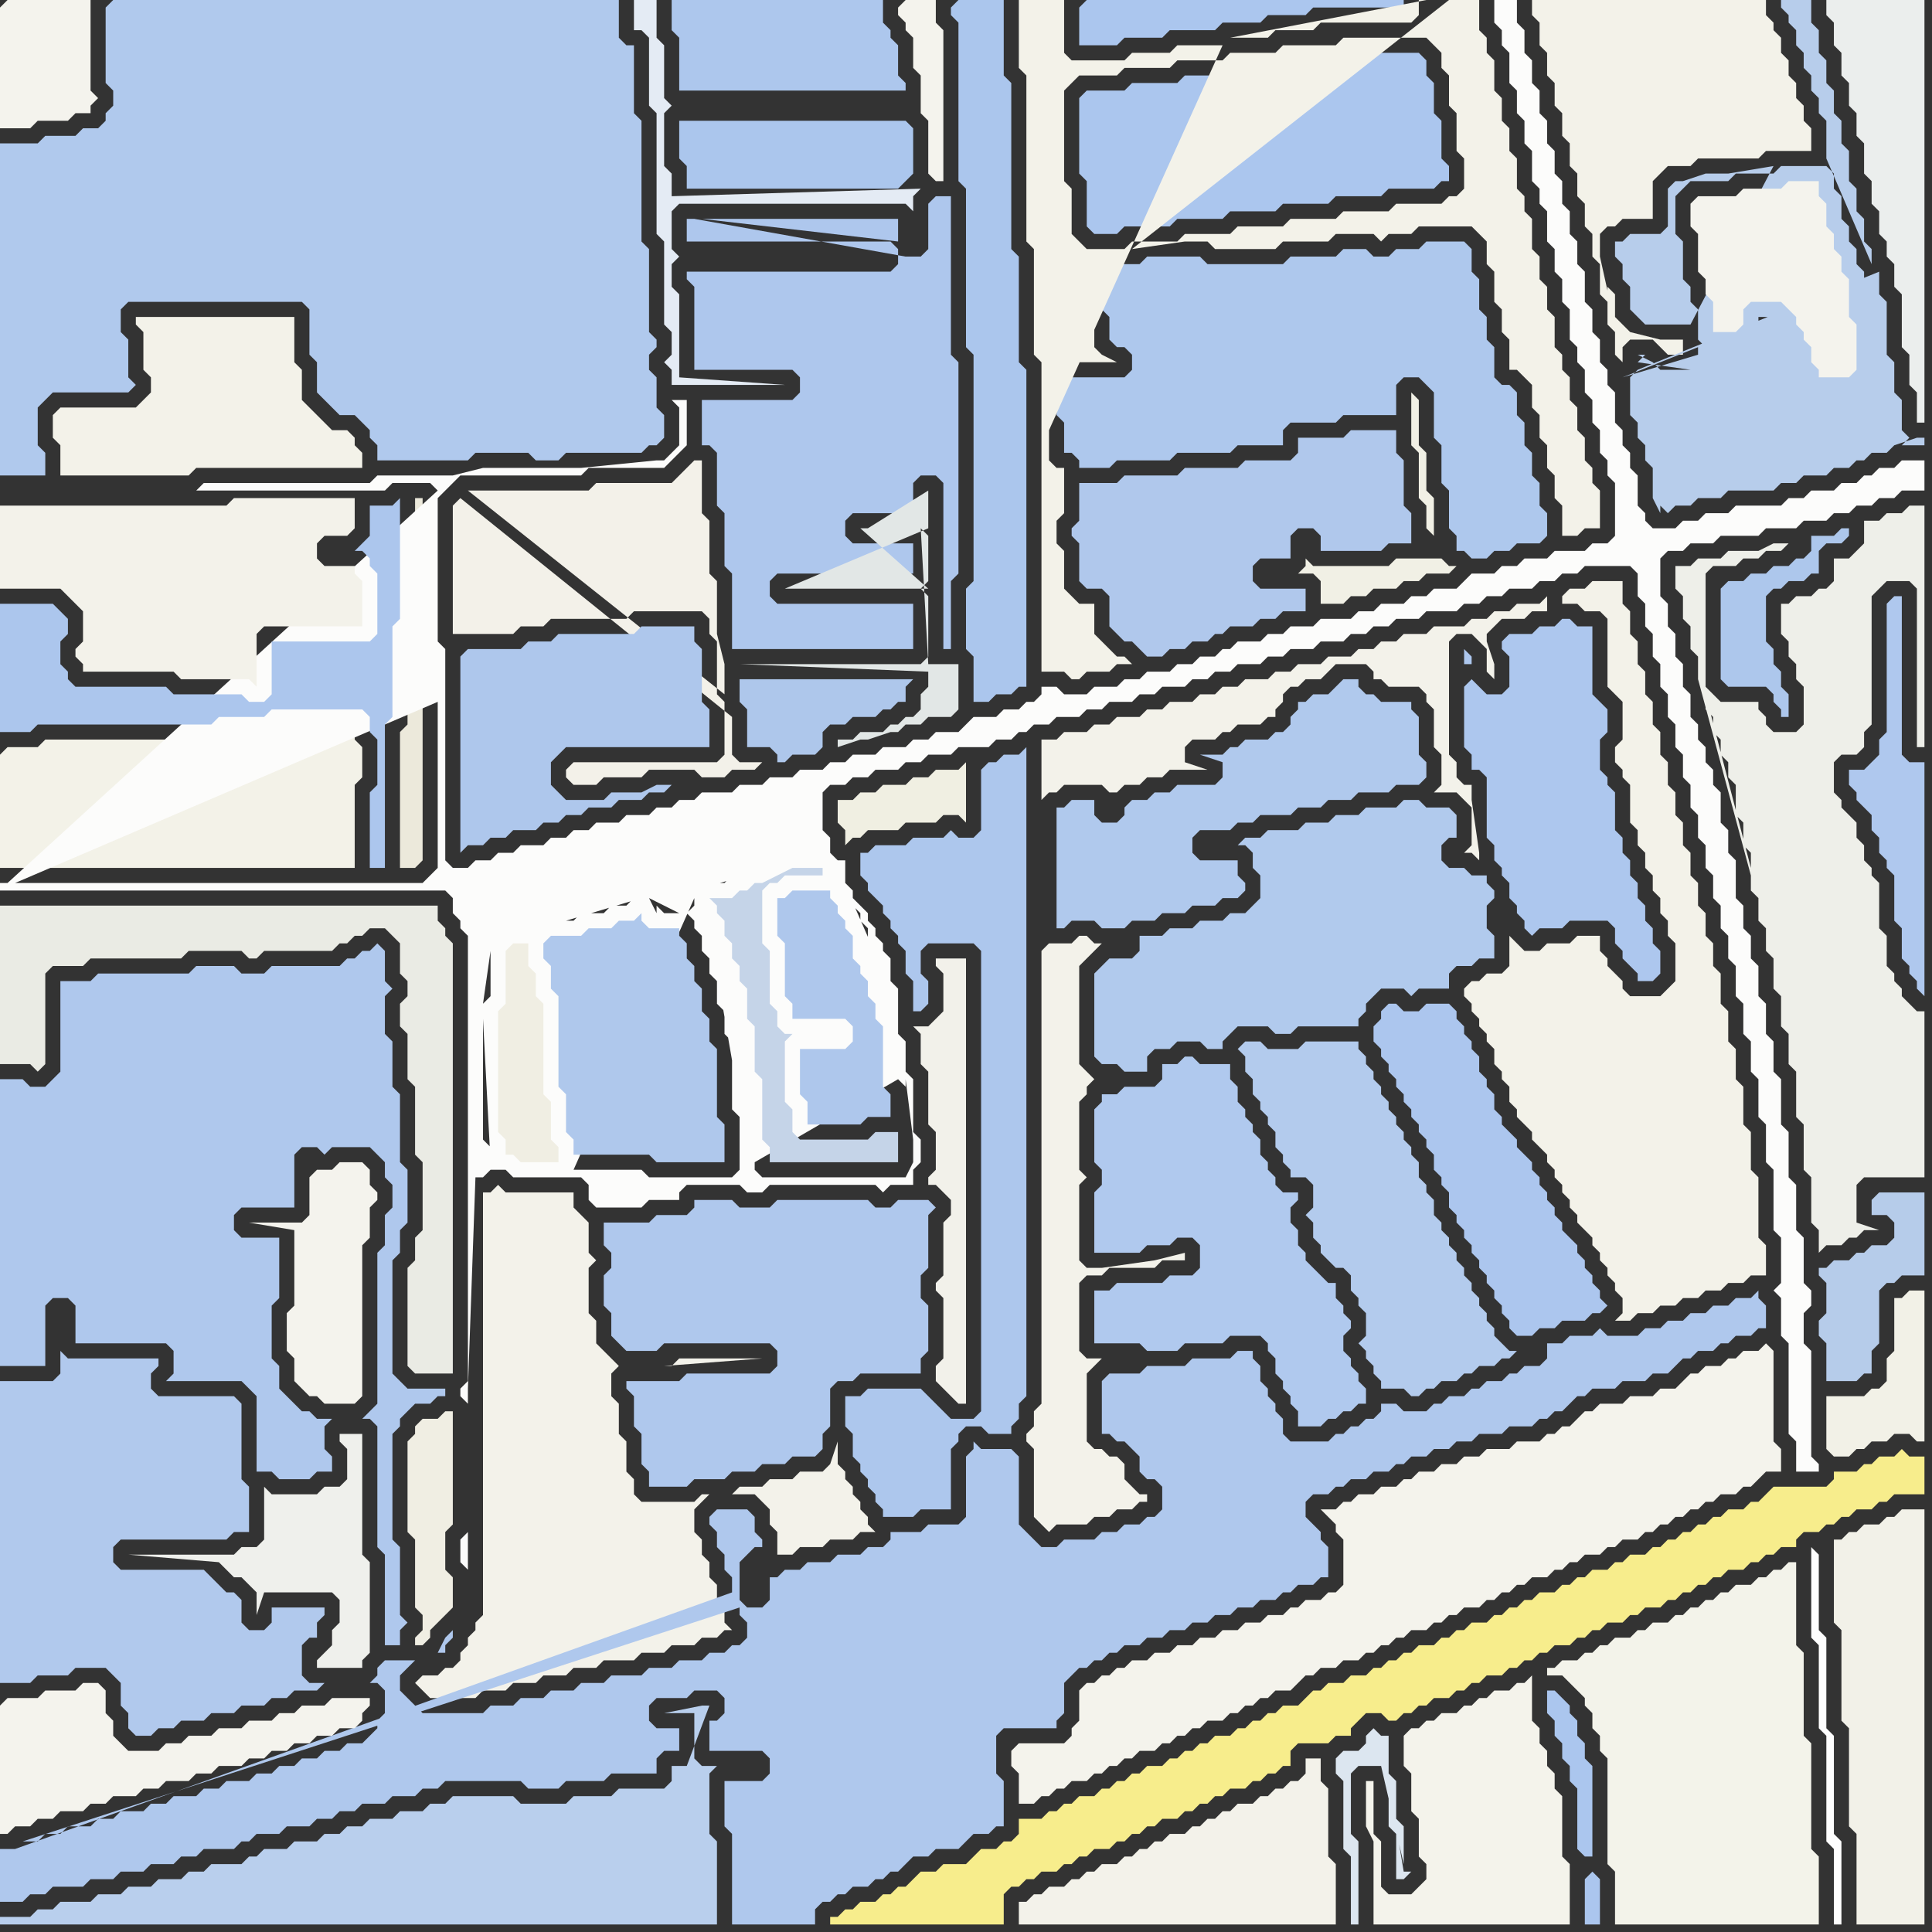 <svg width="256" height="256" xmlns="http://www.w3.org/2000/svg"><rect width="100%" height="100%" fill="#333333" stroke="none"/><script> 
var tempColor;
function hoverPath(evt){
obj = evt.target;
tempColor = obj.getAttribute("fill");
obj.setAttribute("fill","red");
//alert(tempColor);
//obj.setAttribute("stroke","red");}
function recoverPath(evt){
obj = evt.target;
obj.setAttribute("fill", tempColor);
//obj.setAttribute("stroke", tempColor);
}</script><path onmouseover="hoverPath(evt)" onmouseout="recoverPath(evt)" fill="rgb(243,242,232)" d="M  0,100l 0,15 47,0 0,-11 1,-1 0,-4 -1,-1 0,-2 -10,0 -1,1 -6,0 -1,1 -23,0 -1,1 -4,0 -1,1Z"/>
<path onmouseover="hoverPath(evt)" onmouseout="recoverPath(evt)" fill="rgb(244,243,237)" d="M  41,156l 0,5 -1,1 -7,0 6,1 0,10 -1,1 0,5 1,1 0,3 1,1 1,1 1,0 1,1 4,0 1,-1 0,-20 1,-1 0,-4 1,-1 0,-1 -1,-1 0,-2 -1,-1 -3,0 -1,1 -2,0 -1,1Z"/>
<path onmouseover="hoverPath(evt)" onmouseout="recoverPath(evt)" fill="rgb(239,240,236)" d="M  42,220l 0,1 6,0 0,-1 1,-1 0,-12 -1,-1 0,-16 -3,0 0,1 1,1 0,4 -1,1 -2,0 -1,1 -6,0 -1,-1 0,7 -1,1 -2,0 -1,1 -14,0 12,1 0,0 1,1 1,1 1,0 1,1 1,1 0,3 1,-3 9,0 1,1 0,3 -1,1 0,2 -1,1 -1,1Z"/>
<path onmouseover="hoverPath(evt)" onmouseout="recoverPath(evt)" fill="rgb(236,233,219)" d="M  56,68l 0,-2 -1,0 0,17 -1,1 0,12 -1,1 0,18 2,0 1,-1Z"/>
<path onmouseover="hoverPath(evt)" onmouseout="recoverPath(evt)" fill="rgb(243,242,234)" d="M  56,224l 0,0 1,1 6,0 1,-1 3,0 1,-1 3,0 1,-1 3,0 1,-1 3,0 1,-1 4,0 1,-1 3,0 1,-1 3,0 1,-1 2,0 1,-1 1,0 -1,-1 0,-2 -1,-1 0,-2 -1,-1 0,-2 -1,-1 0,-2 -1,-1 0,-3 1,-1 1,-1 -1,0 -1,1 -7,0 -1,-1 0,-2 -1,-1 0,-4 -1,-1 0,-4 -1,-1 0,-3 1,-1 0,0 -1,-1 -1,-1 -1,-1 0,-3 -1,-1 0,-6 1,-1 -1,-1 0,-4 -1,-1 -1,-1 0,-2 -9,0 -1,-1 -1,1 -1,0 0,56 -1,1 0,1 -1,1 0,1 -1,1 0,1 -1,1 -1,0 -1,1 -2,0 -1,1 1,1 41,-26 3,0 1,1 1,1 0,2 1,1 0,3 2,0 1,-1 3,0 1,-1 3,0 1,-1 2,0 -1,-1 0,-1 -1,-1 0,-1 -1,-1 0,-1 -1,-1 0,-1 -1,-1 0,-3 -1,3 0,0 -1,1 -3,0 -1,1 -3,0 -1,1 -3,0 -1,1 -41,26 32,-43 1,0 1,-1 11,0 -13,1 -32,43Z"/>
<path onmouseover="hoverPath(evt)" onmouseout="recoverPath(evt)" fill="rgb(243,241,233)" d="M  61,66l 0,0 -1,1 0,17 8,0 1,-1 3,0 1,-1 10,0 1,-1 9,0 1,1 0,2 1,1 0,7 1,1 0,7 -1,1 -19,0 -1,1 0,1 1,1 3,0 1,-1 5,0 1,-1 6,0 1,1 3,0 1,-1 3,0 1,-1 -3,0 -1,-1 0,-5 -36,-29 35,26 0,-4 -1,-4 0,-7 -1,-1 0,-7 -1,-1 0,-7 -1,0 -1,1 0,0 -1,1 -1,1 -10,0 -1,1 -16,0 34,27 -35,-26Z"/>
<path onmouseover="hoverPath(evt)" onmouseout="recoverPath(evt)" fill="rgb(242,241,234)" d="M  124,152l 0,3 -1,1 0,1 1,0 1,1 1,1 0,2 -1,1 0,7 -1,1 0,1 1,1 0,8 -1,1 0,2 1,1 1,1 1,1 1,0 0,-59 -4,0 0,1 1,1 0,5 -1,1 -1,1 -2,0 1,1 0,4 1,1 0,7 1,1Z"/>
<path onmouseover="hoverPath(evt)" onmouseout="recoverPath(evt)" fill="rgb(244,243,236)" d="M  134,232l 0,2 1,1 0,4 2,0 1,-1 1,0 1,-1 1,0 1,-1 2,0 1,-1 1,0 1,-1 1,0 1,-1 1,0 1,-1 2,0 1,-1 1,0 1,-1 1,0 1,-1 1,0 1,-1 2,0 1,-1 1,0 1,-1 1,0 1,-1 1,0 1,-1 2,0 1,-1 1,-1 1,0 1,-1 2,0 1,-1 2,0 1,-1 1,0 1,-1 1,0 1,-1 1,0 1,-1 2,0 1,-1 1,0 1,-1 1,0 1,-1 2,0 1,-1 1,0 1,-1 1,0 1,-1 1,0 1,-1 2,0 1,-1 1,0 1,-1 1,0 1,-1 2,0 1,-1 1,0 1,-1 2,0 1,-1 1,0 1,-1 1,0 1,-1 1,0 1,-1 1,0 1,-1 1,0 1,-1 2,0 1,-1 1,0 1,-1 1,-1 2,0 0,-3 -1,-1 0,-12 -1,-1 -1,1 -2,0 -1,1 -1,0 -1,1 -2,0 -1,1 -1,0 -1,1 -1,1 -2,0 -1,1 -3,0 -1,1 -3,0 -1,1 -1,0 -1,1 -1,1 -1,0 -1,1 -1,0 -1,1 -3,0 -1,1 -3,0 -1,1 -2,0 -1,1 -2,0 -1,1 -2,0 -1,1 -1,0 -1,1 -2,0 -1,1 -2,0 -1,1 -1,0 -1,1 -2,0 1,1 0,0 1,1 0,1 1,1 0,6 -1,1 -1,0 -1,1 -2,0 -1,1 -1,0 -1,1 -2,0 -1,1 -2,0 -1,1 -2,0 -1,1 -2,0 -1,1 -2,0 -1,1 -2,0 -1,1 -2,0 -1,1 -1,0 -1,1 -1,0 -1,1 -1,0 -1,1 0,4 -1,1 0,1 -1,1 -6,0 -1,1Z"/>
<path onmouseover="hoverPath(evt)" onmouseout="recoverPath(evt)" fill="rgb(243,242,234)" d="M  136,252l -1,0 0,3 42,0 0,-8 -1,-1 0,-9 -1,-1 0,-3 -2,0 0,2 -1,1 -1,0 -1,1 -1,0 -1,1 -1,0 -1,1 -2,0 -1,1 -1,0 -1,1 -1,0 -1,1 -1,0 -1,1 -2,0 -1,1 -1,0 -1,1 -1,0 -1,1 -1,0 -1,1 -2,0 -1,1 -1,0 -1,1 -1,0 -1,1 -2,0 -1,1 -1,0 -1,1Z"/>
<path onmouseover="hoverPath(evt)" onmouseout="recoverPath(evt)" fill="rgb(177,202,237)" d="M  146,128l 0,0 -1,1 0,11 1,1 2,0 1,1 3,0 0,-2 1,-1 2,0 1,-1 3,0 1,1 2,0 0,-1 2,-2 4,0 1,1 2,0 1,-1 8,0 0,-1 1,-1 0,-1 1,-1 1,-1 3,0 1,1 1,-1 4,0 0,-2 1,-1 2,0 1,-1 2,0 0,-3 -1,-1 0,-3 1,-1 0,-1 -1,-1 0,-1 -2,0 -1,-1 -2,0 -1,-1 0,-2 1,-1 1,0 0,-3 -1,-1 -3,0 -1,-1 -2,0 -1,1 -4,0 -1,1 -3,0 -1,1 -3,0 -1,1 -4,0 -1,1 -2,0 -1,1 1,0 1,1 0,2 1,1 0,3 -2,2 -2,0 -1,1 -3,0 -1,1 -3,0 -1,1 -3,0 0,2 -1,1 -3,0 -1,1Z"/>
<path onmouseover="hoverPath(evt)" onmouseout="recoverPath(evt)" fill="rgb(179,203,237)" d="M  168,139l 0,0 -1,-1 -2,0 -1,1 1,1 0,2 1,1 0,2 1,1 0,1 1,1 0,1 1,1 0,2 1,1 0,1 1,1 0,1 2,0 1,1 0,3 -1,1 1,1 0,2 1,1 0,1 1,1 1,1 1,0 1,1 0,2 1,1 0,1 1,1 0,3 -1,1 1,1 0,1 1,1 0,1 1,1 0,1 3,0 1,1 1,0 1,-1 1,0 1,-1 2,0 1,-1 1,0 1,-1 2,0 1,-1 1,0 1,-1 -1,0 -1,-1 0,0 -1,-1 0,-1 -1,-1 0,-1 -1,-1 0,-1 -1,-1 0,-1 -1,-1 0,-1 -1,-1 0,-1 -1,-1 0,-1 -1,-1 0,-1 -1,-1 0,-2 -1,-1 0,-1 -1,-1 0,-2 -1,-1 0,-1 -1,-1 0,-1 -1,-1 0,-1 -1,-1 0,-1 -1,-1 0,-1 -1,-1 0,-1 -1,-1 0,-1 -1,-1 0,-1 -7,0 -1,1Z"/>
<path onmouseover="hoverPath(evt)" onmouseout="recoverPath(evt)" fill="rgb(176,200,236)" d="M  174,70l 1,1 0,2 8,0 1,-1 3,0 0,-4 -1,-1 0,-6 -1,-1 0,-3 -6,0 -1,1 -6,0 0,2 -1,1 -6,0 -1,1 -7,0 -1,1 -7,0 -1,1 -5,0 0,5 -1,1 0,1 1,1 0,5 1,1 2,0 1,1 0,4 1,1 1,1 1,0 1,1 1,1 2,0 1,-1 2,0 1,-1 2,0 1,-1 1,0 1,-1 3,0 1,-1 2,0 1,-1 3,0 0,-3 -6,0 -1,-1 0,-2 1,-1 4,0 0,-3 1,-1Z"/>
<path onmouseover="hoverPath(evt)" onmouseout="recoverPath(evt)" fill="rgb(244,243,235)" d="M  184,251l 0,0 -1,-1 0,-6 -1,-1 0,-7 -1,0 0,6 1,2 0,11 26,0 0,-8 -1,-1 0,-8 -1,-1 0,-2 -1,-1 0,-2 -1,-1 0,-2 -1,-1 0,-6 -1,1 -1,0 -1,1 -2,0 -1,1 -1,0 -1,1 -1,0 -1,1 -2,0 -1,1 -1,0 -1,1 -1,0 -1,1 0,4 1,1 0,5 1,1 0,5 1,1 0,2 -2,2Z"/>
<path onmouseover="hoverPath(evt)" onmouseout="recoverPath(evt)" fill="rgb(238,239,233)" d="M  232,116l 0,2 1,1 0,3 1,1 0,3 1,1 0,4 1,1 0,4 1,1 0,4 1,1 0,6 1,1 0,6 1,1 0,6 1,1 0,3 1,-1 2,0 1,-1 1,0 1,-1 2,0 -3,-1 0,-5 1,-1 8,0 0,-22 -1,0 -1,-1 -1,-1 0,-1 -1,-1 0,-1 -1,-1 0,-4 -1,-1 0,-6 -1,-1 0,-1 -1,-1 0,-2 -1,-1 0,-2 -1,-1 -1,-1 0,-1 -1,-1 0,-4 1,-1 2,0 1,-1 0,-2 1,-1 0,-17 1,-1 1,-1 3,0 1,1 0,21 1,0 0,-32 -2,0 -1,1 -2,0 -1,1 -2,0 0,3 -1,1 -1,1 -2,0 0,3 -1,1 -1,0 -1,1 -2,0 -1,1 -1,0 0,4 1,1 0,2 1,1 0,2 1,1 0,5 -1,1 -3,0 -1,-1 0,-1 -1,-1 0,-1 -5,0 -1,-1 -1,-1 0,-15 1,-1 3,0 1,-1 2,0 1,-1 2,0 1,-1 -2,0 -2,1 -4,0 -1,1 -3,0 -1,1 -2,0 0,3 1,1 0,3 1,1 0,3 1,1 0,3 7,26 -6,-24 0,2 1,1 0,2 1,1 0,2 1,1 0,2 1,1 0,4 1,1 0,3 1,1 0,2 -6,-23 6,24Z"/>
<path onmouseover="hoverPath(evt)" onmouseout="recoverPath(evt)" fill="rgb(244,243,237)" d="M  0,1l 0,16 4,0 1,-1 4,0 1,-1 2,0 0,-1 1,-1 -1,-1 0,-12 -11,0 -1,1Z"/>
<path onmouseover="hoverPath(evt)" onmouseout="recoverPath(evt)" fill="rgb(252,252,251)" d="M  1,117l -1,0 0,1 59,0 1,1 0,2 1,1 0,1 1,1 0,59 -1,1 0,1 1,1 0,17 -1,1 0,3 1,1 0,-24 1,-28 1,0 1,-1 2,0 1,1 9,0 1,1 0,2 1,1 6,0 1,-1 4,0 0,-1 1,-1 7,0 1,1 2,0 1,-1 14,0 1,1 1,-1 3,0 0,-2 1,-1 0,-3 -1,-1 0,-7 -1,-1 0,-4 -1,-1 0,-6 -1,-1 0,-3 -1,-1 0,-1 -1,-1 0,-1 -1,-1 0,-1 -1,-1 -1,-1 0,-1 -1,-1 0,-3 -1,0 -1,-1 0,-2 -1,-1 0,-5 1,-1 2,0 1,-1 2,0 1,-1 3,0 1,-1 2,0 1,-1 3,0 1,-1 4,0 1,-1 2,0 1,-1 1,0 1,-1 2,0 1,-1 3,0 1,-1 2,0 1,-1 3,0 1,-1 2,0 1,-1 3,0 1,-1 2,0 1,-1 2,0 1,-1 3,0 1,-1 2,0 1,-1 3,0 1,-1 3,0 1,-1 2,0 1,-1 2,0 1,-1 3,0 1,-1 4,0 1,-1 2,0 1,-1 2,0 1,-1 3,0 1,-1 2,0 1,-1 2,0 1,-1 6,0 1,1 0,3 1,1 0,3 1,1 0,3 1,1 0,3 1,1 0,3 1,1 0,3 1,1 0,3 1,1 0,3 1,1 0,3 1,1 0,3 1,1 0,3 1,1 0,3 1,1 0,3 1,1 0,4 1,1 0,4 1,1 0,4 1,1 0,5 1,1 0,5 1,1 0,8 1,1 0,6 -1,1 1,1 0,5 1,1 0,12 1,1 0,4 3,0 0,-1 -1,-1 0,-14 -1,-1 0,-4 1,-1 0,-2 -1,-1 0,-6 -1,-1 0,-6 -1,-1 0,-6 -1,-1 0,-6 -1,-1 0,-4 -1,-1 0,-4 -1,-1 0,-4 -1,-1 0,-3 -1,-1 0,-3 -1,-1 0,-5 -1,-1 0,-3 -1,-1 0,-4 -1,-1 0,-2 -1,-1 0,-2 -1,-1 0,-2 -1,-1 0,-3 -1,-1 0,-3 -1,-1 0,-3 -1,-1 0,-3 -1,-1 0,-5 1,-1 2,0 1,-1 3,0 1,-1 5,0 1,-1 4,0 1,-1 3,0 1,-1 2,0 1,-1 2,0 1,-1 2,0 1,-1 3,0 0,-4 -3,0 -1,1 -2,0 -1,1 -1,0 -1,1 -2,0 -1,1 -3,0 -1,1 -2,0 -1,1 -6,0 -1,1 -3,0 -1,1 -2,0 -1,1 -3,0 -1,-1 0,-1 -1,-1 0,-4 -1,-1 0,-2 -1,-1 0,-2 -1,-1 0,-4 -1,-1 0,-2 -1,-1 0,-3 -1,-1 0,-3 -1,-1 0,-4 -1,-1 0,-3 -1,-1 0,-3 -1,-1 0,-3 -1,-1 0,-3 -1,-1 0,-3 -1,-1 0,-3 -1,-1 0,-3 -1,-1 0,-3 -1,-1 0,-3 -3,0 0,3 1,1 0,2 1,1 0,4 1,1 0,3 1,1 0,3 1,1 0,4 1,1 0,2 1,1 0,4 1,1 0,3 1,1 0,3 1,1 0,4 1,1 0,2 1,1 0,3 1,1 0,3 1,1 0,3 1,1 0,2 1,1 0,7 -1,1 -2,0 -1,1 -4,0 -1,1 -3,0 -1,1 -2,0 -1,1 -3,0 -1,1 -1,1 -3,0 -1,1 -2,0 -1,1 -3,0 -1,1 -2,0 -1,1 -4,0 -1,1 -3,0 -1,1 -2,0 -1,1 -3,0 -1,1 -1,0 -1,1 -2,0 -1,1 -2,0 -1,1 -3,0 -1,1 -2,0 -1,1 -3,0 -1,1 -3,0 -1,-1 -2,0 0,1 -1,1 -1,0 -1,1 -2,0 -1,1 -3,0 -1,1 -1,1 -3,0 -1,1 -2,0 -1,1 -3,0 -1,1 -3,0 -1,1 -2,0 -1,1 -3,0 -1,1 -3,0 -1,1 -3,0 -1,1 -4,0 -1,1 -2,0 -1,1 -2,0 -1,1 -3,0 -1,1 -3,0 -1,1 -2,0 -1,1 -2,0 -1,1 -3,0 -1,1 -2,0 -1,1 -2,0 -1,1 -2,0 -1,-1 0,-28 -1,-1 0,-19 1,-1 0,0 1,-1 1,-1 16,0 1,-1 10,0 1,-1 1,-1 1,-1 0,-6 -2,0 1,1 0,5 -1,1 -1,1 -1,0 -10,1 -13,0 -4,1 -10,0 -1,1 -22,0 -1,1 25,0 1,-1 5,0 1,1 0,0 -57,52 57,-24 0,22 -1,1 -1,1 -54,0 56,-24 -57,24 108,-4 -5,0 -1,1 -1,0 -1,1 -2,0 -1,1 -1,0 -1,1 -3,0 -1,1 0,0 17,-5 -108,4 91,2 0,1 -1,1 0,0 1,1 0,1 1,1 0,2 1,1 0,2 1,1 0,3 1,1 0,3 1,1 0,9 1,1 0,7 -1,1 -11,0 -1,-1 -9,0 16,-36 -91,-2 98,35 0,-8 -1,-1 0,-6 -1,-1 0,-4 -1,-1 0,-2 -1,-1 0,-2 -1,-1 0,-2 -1,-1 0,-1 -1,0 1,2 1,3 1,3 4,23 -98,-35 89,4 -2,0 -1,-1 0,1 -1,-2 0,0 4,2 -89,-4 84,2 -1,0 -1,1 -2,0 -1,1 -3,0 -1,1 -4,0 -1,1 -4,0 -1,1 -1,1 0,0 20,-6 -84,-2 64,9 0,6 -1,1 1,-7 -64,-9 110,-2 0,1 1,2 1,2 1,1 0,1 1,1 0,3 1,1 0,1 1,1 0,2 1,1 0,-1 -7,-16 -110,2 118,26 1,1 0,-1 1,8 0,3 -1,2 -19,0 -1,-1 0,-1 19,-11 -118,-26 64,37 0,-2 -1,-1 0,-16 1,19 -64,-37Z"/>
<path onmouseover="hoverPath(evt)" onmouseout="recoverPath(evt)" fill="rgb(175,200,237)" d="M  0,145l 0,36 6,0 0,-8 1,-1 2,0 1,1 0,5 12,0 1,1 0,3 -1,1 10,0 1,1 1,1 0,10 2,0 1,1 4,0 1,-1 2,0 0,-2 -1,-1 0,-3 1,-1 -2,0 -1,-1 -1,0 -1,-1 -1,-1 -1,-1 0,-3 -1,-1 0,-7 1,-1 0,-8 -5,0 -1,-1 0,-2 1,-1 7,0 0,-7 1,-1 2,0 1,1 1,-1 5,0 1,1 1,1 0,2 1,1 0,3 -1,1 0,4 -1,1 0,20 -1,1 -1,1 1,0 1,1 0,16 1,1 0,12 2,0 0,-2 1,-1 -1,-1 0,-9 -1,-1 0,-14 1,-1 0,-1 1,-1 1,-1 2,0 1,-1 1,0 0,-1 -5,0 -1,-1 -1,-1 0,-15 1,-1 0,-3 1,-1 0,-7 -1,-1 0,-9 -1,-1 0,-6 -1,-1 0,-5 1,-1 -1,-1 0,-4 -1,-1 -1,1 -1,0 -1,1 -1,0 -1,1 -9,0 -1,1 -3,0 -1,-1 -5,0 -1,1 -12,0 -1,1 -4,0 0,12 -1,1 -1,1 -2,0 -1,-1 -3,0Z"/>
<path onmouseover="hoverPath(evt)" onmouseout="recoverPath(evt)" fill="rgb(175,200,237)" d="M  2,245l -2,0 0,7 3,0 1,-1 2,0 1,-1 4,0 1,-1 3,0 1,-1 3,0 1,-1 3,0 1,-1 2,0 1,-1 4,0 1,-1 1,0 1,-1 3,0 1,-1 3,0 1,-1 2,0 1,-1 2,0 1,-1 3,0 1,-1 3,0 1,-1 2,0 1,-1 10,0 1,1 4,0 1,-1 5,0 1,-1 6,0 0,-2 1,-1 2,0 0,-3 -3,0 -1,-1 0,-2 1,-1 4,0 1,-1 3,0 1,1 0,2 -1,1 -1,0 0,4 7,0 1,1 0,2 -1,1 -5,0 0,6 1,1 0,12 11,0 0,-2 1,-1 1,0 1,-1 1,0 1,-1 2,0 1,-1 1,0 1,-1 1,0 1,-1 1,-1 2,0 1,-1 3,0 1,-1 1,-1 2,0 1,-1 1,0 0,-6 -1,-1 0,-5 1,-1 7,0 0,-1 1,-1 0,-4 1,-1 1,-1 1,0 1,-1 1,0 1,-1 1,0 1,-1 2,0 1,-1 2,0 1,-1 2,0 1,-1 2,0 1,-1 2,0 1,-1 2,0 1,-1 2,0 1,-1 1,0 1,-1 2,0 1,-1 1,0 0,-4 -1,-1 0,-1 -1,-1 -1,-1 0,-2 1,-1 2,0 1,-1 1,0 1,-1 2,0 1,-1 2,0 1,-1 1,0 1,-1 2,0 1,-1 2,0 1,-1 2,0 1,-1 3,0 1,-1 3,0 1,-1 1,0 1,-1 1,0 1,-1 1,-1 1,0 1,-1 3,0 1,-1 3,0 1,-1 2,0 1,-1 1,-1 1,0 1,-1 2,0 1,-1 1,0 1,-1 2,0 1,-1 1,0 0,-3 -1,-1 0,-1 -1,1 -2,0 -1,1 -2,0 -1,1 -2,0 -1,1 -2,0 -1,1 -2,0 -1,1 -4,0 -1,-1 -1,1 -3,0 -1,1 -2,0 0,2 -1,1 -2,0 -1,1 -1,0 -1,1 -2,0 -1,1 -1,0 -1,1 -2,0 -1,1 -1,0 -1,1 -3,0 -1,-1 -2,0 0,1 -1,1 -1,0 -1,1 -1,0 -1,1 -1,0 -1,1 -5,0 -1,-1 0,-2 -1,-1 0,-1 -1,-1 0,-1 -1,-1 0,-2 -1,-1 0,-1 -2,0 -1,1 -5,0 -1,1 -5,0 -1,1 -4,0 -1,1 0,7 1,0 1,1 1,0 2,2 0,2 1,1 1,0 1,1 0,3 -1,1 -1,0 -1,1 -2,0 -1,1 -2,0 -1,1 -4,0 -1,1 -2,0 -1,-1 -1,-1 -1,-1 0,-9 -1,-1 -4,0 -1,-1 0,1 -1,1 0,8 -1,1 -4,0 -1,1 -4,0 0,1 -1,1 -2,0 -1,1 -3,0 -1,1 -3,0 -1,1 -2,0 -1,1 -1,0 0,3 -1,1 -2,0 -1,-1 0,-5 1,-1 1,-1 1,0 0,-1 -1,-1 0,-2 -1,-1 -4,0 -1,1 0,1 1,1 0,2 1,1 0,2 1,1 0,2 -95,34 96,-32 0,1 1,1 0,2 -1,1 -1,0 -1,1 -2,0 -1,1 -3,0 -1,1 -3,0 -1,1 -4,0 -1,1 -3,0 -1,1 -3,0 -1,1 -3,0 -1,1 -3,0 -1,1 -8,0 -1,-1 -1,-1 -1,-1 0,-2 1,-1 1,-1 -4,0 -1,1 0,1 -1,1 1,0 1,1 0,3 -1,1 0,1 -1,1 -1,1 -2,0 -1,1 -2,0 -1,1 -2,0 -1,1 -2,0 -1,1 -2,0 -1,1 -3,0 -1,1 -2,0 -1,1 -3,0 -1,1 -2,0 -1,1 -3,0 -1,1 -2,0 -1,1 -3,0 -1,1 -2,0 -1,1 -2,0 95,-31 -96,32 56,-26 1,0 0,-1 1,-1 0,-1 1,-1 -2,2 -1,2 -56,26Z"/>
<path onmouseover="hoverPath(evt)" onmouseout="recoverPath(evt)" fill="rgb(176,201,237)" d="M  14,1l 0,10 1,1 0,2 -1,1 0,1 -1,1 -2,0 -1,1 -4,0 -1,1 -5,0 0,44 6,0 0,-3 -1,-1 0,-5 1,-1 1,-1 10,0 1,-1 -1,-1 0,-5 -1,-1 0,-3 1,-1 23,0 1,1 0,6 1,1 0,4 1,1 1,1 1,1 2,0 1,1 1,1 0,1 1,1 0,2 12,0 1,-1 7,0 1,1 3,0 1,-1 10,0 1,-1 1,0 1,-1 0,-3 -1,-1 0,-4 -1,-1 0,-2 1,-1 0,-1 -1,-1 0,-11 -1,-1 0,-16 -1,-1 0,-9 -1,0 -1,-1 0,-5 -67,0 -1,1Z"/>
<path onmouseover="hoverPath(evt)" onmouseout="recoverPath(evt)" fill="rgb(172,198,237)" d="M  36,92l -1,1 -2,0 -1,-1 -9,0 -1,-1 -12,0 -1,-1 0,-1 -1,-1 0,-3 1,-1 0,-2 -1,-1 -1,-1 -7,0 0,17 4,0 1,-1 23,0 1,-1 6,0 1,-1 12,0 1,1 0,2 1,1 0,6 -1,1 0,10 2,0 0,-19 1,-1 0,-12 1,-1 0,-16 -1,1 -3,0 0,4 -1,1 -1,1 1,0 1,1 0,1 1,1 0,8 -1,1 -13,0Z"/>
<path onmouseover="hoverPath(evt)" onmouseout="recoverPath(evt)" fill="rgb(240,238,227)" d="M  59,205l 0,-2 1,-1 0,-15 -1,0 -1,1 -2,0 -1,1 0,1 -1,1 0,12 1,1 0,9 1,1 0,2 -1,1 0,1 1,0 1,-1 0,-1 1,-1 1,-1 1,-1 0,-4 -1,-1Z"/>
<path onmouseover="hoverPath(evt)" onmouseout="recoverPath(evt)" fill="rgb(185,207,237)" d="M  62,238l -2,0 -1,1 -2,0 -1,1 -3,0 -1,1 -3,0 -1,1 -2,0 -1,1 -2,0 -1,1 -3,0 -1,1 -3,0 -1,1 -1,0 -1,1 -4,0 -1,1 -2,0 -1,1 -3,0 -1,1 -3,0 -1,1 -3,0 -1,1 -4,0 -1,1 -2,0 -1,1 -4,0 0,1 95,0 0,-11 -1,-1 0,-8 1,-1 -2,0 -1,-1 0,-6 -4,0 5,-1 1,0 -3,8 -2,0 0,2 -1,1 -6,0 -1,1 -5,0 -1,1 -6,0 -1,-1Z"/>
<path onmouseover="hoverPath(evt)" onmouseout="recoverPath(evt)" fill="rgb(173,199,237)" d="M  90,5l 0,7 30,0 0,-1 -1,-1 0,-4 -1,-1 0,-1 -1,-1 0,-3 -28,0 0,4 1,1Z"/>
<path onmouseover="hoverPath(evt)" onmouseout="recoverPath(evt)" fill="rgb(171,198,237)" d="M  91,16l -1,0 0,5 1,1 0,3 28,0 1,-1 0,0 1,-1 0,-6 -1,-1Z"/>
<path onmouseover="hoverPath(evt)" onmouseout="recoverPath(evt)" fill="rgb(174,199,237)" d="M  92,29l -1,0 0,3 27,0 1,1 0,2 -1,1 -27,0 0,1 1,1 0,11 13,0 1,1 0,2 -1,1 -12,0 0,6 1,0 1,1 0,7 1,1 0,7 1,1 0,10 24,0 0,-6 -18,0 -1,-1 0,-2 1,-1 18,0 0,-4 -8,0 -1,-1 0,-2 1,-1 8,0 0,-4 1,-1 2,0 1,1 0,22 1,0 0,-9 1,-1 0,-28 -1,-1 0,-21 -2,0 -1,1 0,6 -1,1 -2,0 -28,-5 27,3 0,-3 -26,0 26,3 -27,-3Z"/>
<path onmouseover="hoverPath(evt)" onmouseout="recoverPath(evt)" fill="rgb(244,243,237)" d="M  119,1l 0,1 1,1 0,1 1,1 0,4 1,1 0,5 1,1 0,7 1,1 1,0 0,-20 -1,-1 0,-3 -4,0 -1,1Z"/>
<path onmouseover="hoverPath(evt)" onmouseout="recoverPath(evt)" fill="rgb(171,198,237)" d="M  126,1l 0,1 1,1 0,21 1,1 0,21 1,1 0,30 -1,1 0,8 1,1 0,6 2,0 1,-1 2,0 1,-1 1,0 0,-42 -1,-1 0,-14 -1,-1 0,-22 -1,-1 0,-10 -6,0 -1,1Z"/>
<path onmouseover="hoverPath(evt)" onmouseout="recoverPath(evt)" fill="rgb(171,198,238)" d="M  143,1l 0,5 5,0 1,-1 5,0 1,-1 6,0 1,-1 5,0 1,-1 5,0 1,-1 12,0 0,-1 -42,0 -1,1Z"/>
<path onmouseover="hoverPath(evt)" onmouseout="recoverPath(evt)" fill="rgb(171,198,238)" d="M  143,13l 0,10 1,1 0,6 1,1 3,0 1,-1 6,0 1,-1 6,0 1,-1 6,0 1,-1 6,0 1,-1 6,0 1,-1 6,0 1,-1 1,0 0,-2 -1,-1 0,-5 -1,-1 0,-4 -1,-1 0,-2 -1,-1 -9,0 -1,1 -7,0 -1,1 -6,0 -1,1 -6,0 -1,1 -6,0 -1,1 -5,0 -1,1Z"/>
<path onmouseover="hoverPath(evt)" onmouseout="recoverPath(evt)" fill="rgb(243,242,233)" d="M  204,0l -1,0 0,2 1,1 0,3 1,1 0,3 1,1 0,3 1,1 0,3 1,1 0,3 1,1 0,3 1,1 0,3 1,1 0,3 1,1 0,4 1,1 0,3 1,1 0,3 1,1 0,-2 1,-1 3,0 1,1 0,0 1,1 2,0 0,-2 -3,0 -4,-1 -1,-1 -1,-1 0,-3 -1,-1 0,1 1,4 -2,-9 0,-3 1,-1 1,0 1,-1 4,0 0,-5 1,-1 1,-1 3,0 1,-1 8,0 1,-1 6,0 0,-3 -1,-1 0,-2 -1,-1 0,-2 -1,-1 0,-2 -1,-1 0,-2 -1,-1 0,-1 -1,-1 0,-2Z"/>
<path onmouseover="hoverPath(evt)" onmouseout="recoverPath(evt)" fill="rgb(243,243,234)" d="M  206,221l -1,0 0,1 2,0 1,1 1,1 1,1 0,1 1,1 0,2 1,1 0,2 1,1 0,14 1,1 0,7 27,0 0,-9 -1,-1 0,-14 -1,-1 0,-11 -1,-1 0,-11 -1,0 -1,1 -1,0 -1,1 -1,0 -1,1 -2,0 -1,1 -1,0 -1,1 -1,0 -1,1 -1,0 -1,1 -1,0 -1,1 -2,0 -1,1 -1,0 -1,1 -2,0 -1,1 -1,0 -1,1 -1,0 -1,1 -2,0 -1,1Z"/>
<path onmouseover="hoverPath(evt)" onmouseout="recoverPath(evt)" fill="rgb(171,198,238)" d="M  210,249l 0,6 2,0 0,-6 -1,-1 -1,1 0,-3 1,0 0,-12 -1,-1 0,-2 -1,-1 0,-2 -1,-1 0,-1 -1,-1 -1,-1 -1,0 0,3 1,1 0,2 1,1 0,2 1,1 0,2 1,1 0,8 1,1Z"/>
<path onmouseover="hoverPath(evt)" onmouseout="recoverPath(evt)" fill="rgb(254,254,254)" d="M  240,205l 0,12 1,1 0,11 1,1 0,14 1,1 0,10 1,0 0,-11 -1,-1 0,-13 -1,-1 0,-12 -1,-1 0,-10 -1,-1Z"/>
<path onmouseover="hoverPath(evt)" onmouseout="recoverPath(evt)" fill="rgb(183,205,235)" d="M  242,52l -2,0 -1,-1 0,-1 -1,-1 0,-2 -1,-1 0,-1 -1,-1 0,-1 -1,-1 -2,0 0,2 -2,2 -5,0 -1,-1 0,-4 -1,-1 0,-2 -1,-1 0,-5 -1,-1 0,-5 1,-1 1,-1 5,0 1,-1 5,0 1,-1 6,0 1,1 0,2 1,1 0,3 1,1 0,2 1,1 0,2 1,1 0,5 1,1 0,8 -1,1 -1,1 -4,0 6,-17 0,-2 -1,-1 0,-3 -1,-1 0,-3 -1,-1 0,-4 -1,-1 0,-3 -1,-1 0,-3 -1,-1 0,-3 -1,-1 0,-3 -1,-1 0,-3 -4,0 0,1 1,1 0,1 1,1 0,2 1,1 0,2 1,1 0,2 1,1 0,2 1,1 0,5 6,14 -6,17 7,-16 0,3 1,1 0,7 1,1 0,4 1,1 0,4 1,1 0,0 -1,1 3,0 0,-1 -1,0 -3,1 -1,1 -2,0 -1,1 -1,0 -1,1 -2,0 -1,1 -3,0 -1,1 -2,0 -1,1 -6,0 -1,1 -3,0 -1,1 -2,0 -1,1 -1,-1 0,1 -1,-2 0,-4 -1,-1 0,-2 -1,-1 0,-2 -1,-1 0,-5 1,-1 0,0 32,-13 -7,16 -25,-4 1,-1 -1,0 2,1 1,1 4,0 -7,-1 25,4 -17,-4 0,0 17,4 -17,-5 0,-1 -10,4 10,-3 17,5 -7,-30 -6,1 -3,0 -3,1 -1,0 -1,1 0,5 -1,1 -4,0 -1,1 -1,0 0,2 1,1 0,2 1,1 0,3 1,1 1,1 6,0 11,-21 7,30Z"/>
<path onmouseover="hoverPath(evt)" onmouseout="recoverPath(evt)" fill="rgb(235,238,237)" d="M  244,9l 0,1 1,1 0,3 1,1 0,3 1,1 0,4 1,1 0,3 1,1 0,3 1,1 0,2 1,1 0,3 1,1 0,7 1,1 0,4 1,1 0,4 1,0 0,-56 -13,0 0,2 1,1 0,3 1,1Z"/>
<path onmouseover="hoverPath(evt)" onmouseout="recoverPath(evt)" fill="rgb(243,242,234)" d="M  0,70l 0,8 8,0 1,1 1,1 1,1 0,4 -1,1 0,1 1,1 0,1 12,0 1,1 9,0 1,1 0,-7 1,-1 13,0 0,-6 -1,-1 0,-1 -4,0 -1,-1 0,-2 1,-1 3,0 1,-1 0,-4 -16,0 -1,1 -30,0Z"/>
<path onmouseover="hoverPath(evt)" onmouseout="recoverPath(evt)" fill="rgb(244,243,237)" d="M  0,226l 0,17 1,0 1,-1 2,0 1,-1 2,0 1,-1 3,0 1,-1 2,0 1,-1 3,0 1,-1 2,0 1,-1 3,0 1,-1 2,0 1,-1 3,0 1,-1 2,0 1,-1 2,0 1,-1 2,0 1,-1 2,0 1,-1 2,0 1,-1 0,-1 1,-1 0,-1 -5,0 -1,1 -3,0 -1,1 -2,0 -1,1 -3,0 -1,1 -3,0 -1,1 -3,0 -1,1 -2,0 -1,1 -4,0 -1,-1 -1,-1 0,-2 -1,-1 0,-3 -1,-1 -2,0 -1,1 -4,0 -1,1 -4,0 -1,1Z"/>
<path onmouseover="hoverPath(evt)" onmouseout="recoverPath(evt)" fill="rgb(175,200,236)" d="M  72,126l 0,1 1,1 0,3 1,1 0,12 1,1 0,5 1,1 0,2 10,0 1,1 9,0 0,-5 -1,-1 0,-9 -1,-1 0,-3 -1,-1 0,-3 -1,-1 0,-2 -1,-1 0,-2 -1,-1 0,-1 -4,0 -1,-1 0,-1 -1,1 -2,0 -1,1 -3,0 -1,1 -4,0 -1,1Z"/>
<path onmouseover="hoverPath(evt)" onmouseout="recoverPath(evt)" fill="rgb(228,235,244)" d="M  88,42l 0,1 1,1 0,3 -1,1 1,1 0,2 15,0 -14,-1 0,-11 -1,-1 0,-3 1,-1 -1,-1 0,-5 1,-1 30,0 1,1 0,-2 1,-1 -33,1 0,-3 -1,-1 0,-7 1,-1 0,0 -1,-1 0,-7 -1,-1 0,-5 -3,0 0,4 1,0 1,1 0,9 1,1 0,16 1,1Z"/>
<path onmouseover="hoverPath(evt)" onmouseout="recoverPath(evt)" fill="rgb(174,199,235)" d="M  99,90l -1,0 0,3 1,1 0,5 3,0 1,1 0,1 1,0 1,-1 3,0 1,-1 0,-2 1,-1 2,0 1,-1 3,0 1,-1 1,0 1,-1 1,0 0,-2 1,-1Z"/>
<path onmouseover="hoverPath(evt)" onmouseout="recoverPath(evt)" fill="rgb(247,237,140)" d="M  111,254l -1,0 0,1 23,0 0,-4 1,-1 1,0 1,-1 1,0 1,-1 2,0 1,-1 1,0 1,-1 1,0 1,-1 2,0 1,-1 1,0 1,-1 1,0 1,-1 1,0 1,-1 2,0 1,-1 1,0 1,-1 1,0 1,-1 1,0 1,-1 2,0 1,-1 1,0 1,-1 1,0 1,-1 1,0 0,-2 1,-1 4,0 1,-1 2,0 0,-1 1,-1 1,-1 2,0 1,1 1,0 1,-1 1,0 1,-1 1,0 1,-1 2,0 1,-1 1,0 1,-1 1,0 1,-1 2,0 1,-1 1,0 1,-1 1,0 1,-1 1,0 1,-1 2,0 1,-1 1,0 1,-1 1,0 1,-1 2,0 1,-1 1,0 1,-1 2,0 1,-1 1,0 1,-1 1,0 1,-1 1,0 1,-1 1,0 1,-1 2,0 1,-1 1,0 1,-1 1,0 1,-1 2,0 0,-1 1,-1 2,0 1,-1 1,0 1,-1 1,0 1,-1 2,0 1,-1 1,0 1,-1 4,0 0,-5 -2,0 -1,-1 -1,1 -2,0 -1,1 -1,0 -1,1 -3,0 0,1 -1,1 -7,0 -2,2 -1,0 -1,1 -2,0 -1,1 -1,0 -1,1 -1,0 -1,1 -1,0 -1,1 -1,0 -1,1 -1,0 -1,1 -2,0 -1,1 -1,0 -1,1 -2,0 -1,1 -1,0 -1,1 -1,0 -1,1 -2,0 -1,1 -1,0 -1,1 -1,0 -1,1 -1,0 -1,1 -2,0 -1,1 -1,0 -1,1 -1,0 -1,1 -2,0 -1,1 -1,0 -1,1 -1,0 -1,1 -1,0 -1,1 -2,0 -1,1 -2,0 -1,1 -1,0 -1,1 -1,1 -2,0 -1,1 -1,0 -1,1 -1,0 -1,1 -1,0 -1,1 -2,0 -1,1 -1,0 -1,1 -1,0 -1,1 -1,0 -1,1 -2,0 -1,1 -1,0 -1,1 -1,0 -1,1 -1,0 -1,1 -2,0 -1,1 -1,0 -1,1 -1,0 -1,1 -3,0 0,2 -1,1 -1,0 -1,1 -2,0 -1,1 -1,1 -3,0 -1,1 -2,0 -1,1 -1,1 -1,0 -1,1 -1,0 -1,1 -2,0 -1,1 -1,0 -1,1Z"/>
<path onmouseover="hoverPath(evt)" onmouseout="recoverPath(evt)" fill="rgb(226,231,230)" d="M  122,70l 0,0 1,1 0,6 -1,1 0,0 1,1 0,8 -1,1 -24,0 25,1 0,2 -1,1 0,2 -1,1 -1,0 -1,1 -1,0 -1,1 -3,0 -1,1 -2,0 0,1 3,-1 1,0 3,-1 1,0 1,-1 2,0 1,-1 3,0 1,-1 0,-6 -4,0 -1,-18 1,8 -19,0 19,-8 0,-5 -8,5 -1,0 9,8 -1,-8Z"/>
<path onmouseover="hoverPath(evt)" onmouseout="recoverPath(evt)" fill="rgb(240,239,226)" d="M  125,102l -1,0 -1,1 -2,0 -1,1 -3,0 -1,1 -2,0 -1,1 -2,0 0,3 1,1 0,2 1,-1 1,0 1,-1 4,0 1,-1 4,0 1,-1 2,0 1,1 0,-8 -1,1Z"/>
<path onmouseover="hoverPath(evt)" onmouseout="recoverPath(evt)" fill="rgb(173,199,237)" d="M  130,102l 0,8 -1,1 -2,0 -1,-1 -1,1 -4,0 -1,1 -4,0 -1,1 -1,0 0,3 1,1 0,1 1,1 1,1 0,1 1,1 0,1 1,1 0,1 1,1 0,3 1,1 0,4 1,0 1,-1 0,-3 -1,-1 0,-3 1,-1 6,0 1,1 0,61 -1,1 -3,0 -1,-1 -1,-1 -1,-1 -1,-1 -7,0 -1,1 -2,0 0,4 1,1 0,3 1,1 0,1 1,1 0,1 1,1 0,1 1,1 0,1 4,0 1,-1 4,0 0,-8 1,-1 0,-1 1,-1 2,0 1,1 3,0 0,-1 1,-1 0,-2 1,-1 0,-86 -1,1 -2,0 -1,1 -1,0 -1,1Z"/>
<path onmouseover="hoverPath(evt)" onmouseout="recoverPath(evt)" fill="rgb(243,242,234)" d="M  138,126l 0,60 -1,1 0,2 -1,1 0,1 1,1 0,9 1,1 1,1 1,-1 4,0 1,-1 2,0 1,-1 2,0 1,-1 1,0 0,-1 -1,0 -2,-2 0,-2 -1,-1 -1,0 -1,-1 -1,0 -1,-1 0,-9 1,-1 1,-1 -2,0 -1,-1 0,-9 1,-1 2,0 1,-1 6,0 1,-1 3,0 0,-1 -4,1 -7,1 -2,0 -1,-1 0,-10 1,-1 -1,-1 0,-9 1,-1 0,-1 1,-1 -1,-1 -1,-1 0,-13 1,-1 2,-2 -1,0 -1,-1 -1,0 -1,1 -3,0 -1,1 0,-20 1,-1 1,0 1,-1 5,0 1,1 1,0 1,-1 2,0 1,-1 2,0 1,-1 5,0 -3,-1 0,-2 1,-1 3,0 1,-1 1,0 1,-1 3,0 1,-1 1,0 0,-1 1,-1 0,-1 1,-1 1,0 1,-1 2,0 1,-1 1,-1 4,0 1,1 0,1 1,0 1,1 4,0 1,1 0,1 1,1 0,5 1,1 0,4 -1,1 3,0 1,1 1,1 0,5 -1,1 1,0 1,1 0,-1 -1,-7 0,-2 -1,0 -1,-1 0,-2 -1,-1 0,-15 1,-1 2,0 1,1 1,1 0,3 1,1 0,-2 -1,-3 0,-1 2,-2 3,0 1,-1 2,0 0,-2 -1,1 -3,0 -1,1 -2,0 -1,1 -2,0 -1,1 -4,0 -1,1 -3,0 -1,1 -2,0 -1,1 -2,0 -1,1 -3,0 -1,1 -3,0 -1,1 -2,0 -1,1 -3,0 -1,1 -2,0 -1,1 -2,0 -1,1 -3,0 -1,1 -2,0 -1,1 -3,0 -1,1 -2,0 -1,1 -3,0 -1,1 -2,0 0,28 9,-20 -9,20Z"/>
<path onmouseover="hoverPath(evt)" onmouseout="recoverPath(evt)" fill="rgb(172,198,238)" d="M  190,154l 0,1 1,1 0,1 1,1 0,2 1,1 0,1 1,1 0,1 1,1 0,1 1,1 0,1 1,1 0,1 1,1 0,1 1,1 0,1 1,1 0,1 1,1 2,0 1,-1 2,0 1,-1 3,0 1,-1 1,0 1,-1 -1,-1 0,-1 -1,-1 0,-1 -1,-1 0,-1 -1,-1 0,-1 -1,-1 -1,-1 0,-1 -1,-1 0,-1 -1,-1 0,-1 -1,-1 0,-1 -1,-1 0,-1 -1,-1 -1,-1 0,-1 -1,-1 -1,-1 0,-1 -1,-1 0,-2 -1,-1 0,-1 -1,-1 0,-2 -1,-1 0,-1 -1,-1 0,-1 -1,-1 0,-1 -1,-1 -3,0 -1,1 -2,0 -1,-1 -1,0 -1,1 0,1 -1,1 0,2 1,1 0,1 1,1 0,1 1,1 0,1 1,1 0,1 1,1 0,1 1,1 0,1 1,1 0,1 1,1Z"/>
<path onmouseover="hoverPath(evt)" onmouseout="recoverPath(evt)" fill="rgb(173,199,236)" d="M  228,78l 0,12 1,1 5,0 1,1 0,1 1,1 0,1 1,0 0,-3 -1,-1 0,-2 -1,-1 0,-2 -1,-1 0,-6 1,-1 1,0 1,-1 2,0 1,-1 1,0 0,-3 1,-1 2,0 1,-1 0,-1 -1,0 -1,1 -3,0 0,2 -1,1 -1,0 -1,1 -2,0 -1,1 -2,0 -1,1 -2,0 -1,1Z"/>
<path onmouseover="hoverPath(evt)" onmouseout="recoverPath(evt)" fill="rgb(242,241,231)" d="M  243,185l -1,0 0,7 1,1 2,0 1,-1 1,0 1,-1 2,0 1,-1 2,0 1,1 1,0 0,-20 -2,0 -1,1 -1,0 0,7 -1,1 0,3 -1,1 -1,0 -1,1Z"/>
<path onmouseover="hoverPath(evt)" onmouseout="recoverPath(evt)" fill="rgb(243,242,233)" d="M  7,55l 0,3 1,1 0,4 17,0 1,-1 22,0 0,-2 -1,-1 0,-1 -1,-1 -2,0 -1,-1 -1,-1 -1,-1 -1,-1 0,-4 -1,-1 0,-6 -21,0 0,1 1,1 0,5 1,1 0,2 -1,1 -1,1 -10,0 -1,1Z"/>
<path onmouseover="hoverPath(evt)" onmouseout="recoverPath(evt)" fill="rgb(177,201,237)" d="M  7,183l -7,0 0,40 4,0 1,-1 4,0 1,-1 4,0 1,1 1,1 0,3 1,1 0,2 1,1 2,0 1,-1 2,0 1,-1 3,0 1,-1 3,0 1,-1 3,0 1,-1 2,0 1,-1 3,0 1,-1 -2,0 -1,-1 0,-4 1,-1 1,0 0,-2 1,-1 0,-1 -7,0 0,2 -1,1 -2,0 -1,-1 0,-3 -1,-1 -1,0 -1,-1 -1,-1 -1,-1 -11,0 -1,-1 0,-2 1,-1 14,0 1,-1 2,0 0,-6 -1,-1 0,-10 -1,-1 -10,0 -1,-1 0,-2 1,-1 0,-1 -12,0 -1,-1 0,3 -1,1Z"/>
<path onmouseover="hoverPath(evt)" onmouseout="recoverPath(evt)" fill="rgb(234,235,228)" d="M  51,123l 0,0 1,1 1,1 0,4 1,1 0,2 -1,1 0,3 1,1 0,6 1,1 0,9 1,1 0,9 -1,1 0,3 -1,1 0,13 1,1 5,0 0,-57 -1,-1 0,-1 -1,-1 0,-2 -58,0 0,21 4,0 1,1 1,-1 0,-12 1,-1 4,0 1,-1 12,0 1,-1 7,0 1,1 1,0 1,-1 9,0 1,-1 1,0 1,-1 1,0 1,-1Z"/>
<path onmouseover="hoverPath(evt)" onmouseout="recoverPath(evt)" fill="rgb(174,199,236)" d="M  61,87l 0,26 1,-1 2,0 1,-1 2,0 1,-1 3,0 1,-1 2,0 1,-1 2,0 1,-1 3,0 1,-1 3,0 1,-1 2,0 1,-1 -2,0 -2,1 -4,0 -1,1 -5,0 -1,-1 -1,-1 0,-3 1,-1 1,-1 19,0 0,-5 -1,-1 0,-7 -1,-1 0,-2 -7,0 -1,1 -10,0 -1,1 -3,0 -1,1 -7,0 -1,1Z"/>
<path onmouseover="hoverPath(evt)" onmouseout="recoverPath(evt)" fill="rgb(240,238,227)" d="M  70,126l 0,-1 -2,0 -1,1 0,7 -1,1 0,16 1,1 0,2 1,0 1,1 5,0 0,-2 -1,-1 0,-5 -1,-1 0,-12 -1,-1 0,-3 -1,-1Z"/>
<path onmouseover="hoverPath(evt)" onmouseout="recoverPath(evt)" fill="rgb(175,200,237)" d="M  84,183l -1,0 0,1 1,1 0,4 1,1 0,4 1,1 0,2 5,0 1,-1 4,0 1,-1 3,0 1,-1 3,0 1,-1 3,0 1,-1 0,-2 1,-1 0,-5 1,-1 2,0 1,-1 8,0 0,-2 1,-1 0,-6 -1,-1 0,-3 1,-1 0,-7 1,-1 -1,-1 -4,0 -1,1 -2,0 -1,-1 -12,0 -1,1 -4,0 -1,-1 -5,0 0,1 -1,1 -4,0 -1,1 -6,0 0,3 1,1 0,2 -1,1 0,4 1,1 0,3 1,1 1,1 4,0 1,-1 14,0 1,1 0,2 -1,1 -11,0 -1,1Z"/>
<path onmouseover="hoverPath(evt)" onmouseout="recoverPath(evt)" fill="rgb(197,212,232)" d="M  101,147l 0,4 1,1 0,2 17,0 0,-4 -3,0 -1,1 -9,0 -1,-1 0,-3 -1,-1 0,-8 1,-1 -1,0 -1,-1 0,-2 -1,-1 0,-7 -1,-1 0,-7 1,-1 1,0 1,-1 5,0 0,-1 -4,0 -2,1 -2,1 -1,0 -1,1 -1,0 -1,1 -3,0 1,1 0,1 1,1 0,2 1,1 0,2 1,1 0,2 1,1 0,4 1,1 0,6 1,1Z"/>
<path onmouseover="hoverPath(evt)" onmouseout="recoverPath(evt)" fill="rgb(174,199,236)" d="M  108,139l -2,0 0,6 1,1 0,3 7,0 1,-1 3,0 0,-3 -1,-1 0,-8 -1,-1 0,-2 -1,-1 0,-2 -1,-1 0,-1 -1,-1 0,-3 -1,-1 0,-1 -1,-1 0,-1 -1,-1 0,-1 -5,0 -1,1 -1,0 0,5 1,1 0,7 1,1 0,2 7,0 1,1 0,2 -1,1Z"/>
<path onmouseover="hoverPath(evt)" onmouseout="recoverPath(evt)" fill="rgb(174,200,237)" d="M  141,51l -1,0 0,4 1,1 0,4 1,0 1,1 0,1 4,0 1,-1 7,0 1,-1 7,0 1,-1 6,0 0,-2 1,-1 6,0 1,-1 7,0 0,-4 1,-1 2,0 1,1 1,1 0,6 1,1 0,5 1,1 0,5 1,1 0,2 1,0 1,1 2,0 1,-1 2,0 1,-1 3,0 1,-1 0,-3 -1,-1 0,-3 -1,-1 0,-3 -1,-1 0,-3 -1,-1 0,-3 -1,-1 -1,0 -1,-1 0,-4 -1,-1 0,-3 -1,-1 0,-4 -1,-1 0,-3 -1,-1 -5,0 -1,1 -3,0 -1,1 -2,0 -1,-1 -3,0 -1,1 -6,0 -1,1 -10,0 -1,-1 -7,0 -1,1 -5,0 0,6 1,1 0,3 1,1 1,0 1,1 0,2 -1,1 -7,0 -1,1Z"/>
<path onmouseover="hoverPath(evt)" onmouseout="recoverPath(evt)" fill="rgb(176,201,237)" d="M  149,107l 0,1 -1,1 -2,0 -1,-1 0,-2 -3,0 -1,1 -1,0 0,16 1,0 1,-1 3,0 1,1 3,0 1,-1 3,0 1,-1 3,0 1,-1 3,0 1,-1 2,0 1,-1 0,-1 -1,-1 0,-2 -5,0 -1,-1 0,-2 1,-1 4,0 1,-1 2,0 1,-1 4,0 1,-1 3,0 1,-1 3,0 1,-1 4,0 1,-1 3,0 1,-1 0,-2 -1,-1 0,-5 -1,-1 0,-1 -4,0 -1,-1 -1,0 -1,-1 0,-1 -2,0 -1,1 0,0 -1,1 -2,0 -1,1 -1,0 0,1 -1,1 0,1 -1,1 -1,0 -1,1 -3,0 -1,1 -1,0 -1,1 -3,0 3,1 0,2 -1,1 -5,0 -1,1 -2,0 -1,1 -2,0 -1,1Z"/>
<path onmouseover="hoverPath(evt)" onmouseout="recoverPath(evt)" fill="rgb(176,201,238)" d="M  154,143l 0,0 -1,1 -4,0 -1,1 -2,0 0,1 -1,1 0,7 1,1 0,2 -1,1 0,8 6,0 1,-1 3,0 1,-1 2,0 1,1 0,3 -1,1 -3,0 -1,1 -6,0 -1,1 -2,0 0,7 6,0 1,1 4,0 1,-1 5,0 1,-1 4,0 1,1 0,1 1,1 0,2 1,1 0,1 1,1 0,1 1,1 0,2 3,0 1,-1 1,0 1,-1 1,0 1,-1 1,0 0,-2 -1,-1 0,-1 -1,-1 0,-1 -1,-1 0,-2 1,-1 0,-1 -1,-1 0,-1 -1,-1 0,-2 -1,0 -1,-1 -1,-1 -1,-1 0,-1 -1,-1 0,-2 -1,-1 0,-2 1,-1 0,-1 -2,0 -1,-1 0,-1 -1,-1 0,-1 -1,-1 0,-2 -1,-1 0,-1 -1,-1 0,-1 -1,-1 0,-2 -1,-1 0,-2 -4,0 -1,-1 -1,0 -1,1 -2,0Z"/>
<path onmouseover="hoverPath(evt)" onmouseout="recoverPath(evt)" fill="rgb(243,242,233)" d="M  163,31l -6,0 -1,1 -6,0 -1,1 -5,0 -1,-1 -1,-1 0,-6 -1,-1 0,-12 1,-1 1,-1 5,0 1,-1 6,0 1,-1 6,0 1,-1 6,0 1,-1 7,0 1,-1 11,0 1,1 1,1 0,2 1,1 0,4 1,1 0,5 1,1 0,4 -1,1 -1,0 -1,1 -6,0 -1,1 -6,0 -1,1 -6,0 -1,1 -6,0 -1,1 -1,-25 -6,0 -1,1 -5,0 -1,1 -7,0 -1,-1 0,-7 -6,0 0,9 1,1 0,22 1,1 0,14 1,1 0,41 3,0 1,1 1,0 1,-1 3,0 1,-1 2,0 -1,-1 -1,0 -1,-1 -1,-1 -1,-1 0,-4 -2,0 -1,-1 -1,-1 0,-5 -1,-1 0,-3 1,-1 0,-6 -1,0 -1,-1 0,-4 23,-51 1,25 -24,18 1,0 1,-1 7,0 -2,-1 0,0 -1,-1 0,-3 -1,-1 0,-8 -5,15 24,-18 0,-26 5,0 1,-1 5,0 1,-1 12,0 1,-1 0,-2 1,0 -26,5 0,26 -13,2 7,-1 3,0 1,1 8,0 1,-1 6,0 1,-1 5,0 1,1 1,-1 3,0 1,-1 7,0 1,1 1,1 0,3 1,1 0,4 1,1 0,3 1,1 0,4 1,0 1,1 1,1 0,3 1,1 0,3 1,1 0,3 1,1 0,3 1,1 0,4 2,0 1,-1 2,0 0,-5 -1,-1 0,-2 -1,-1 0,-3 -1,-1 0,-3 -1,-1 0,-3 -1,-1 0,-2 -1,-1 0,-4 -1,-1 0,-3 -1,-1 0,-3 -1,-1 0,-4 -1,-1 0,-2 -1,-1 0,-4 -1,-1 0,-3 -1,-1 0,-3 -1,-1 0,-4 -1,-1 0,-2 -1,-1 0,-4 -4,0 -42,33 13,-2Z"/>
<path onmouseover="hoverPath(evt)" onmouseout="recoverPath(evt)" fill="rgb(220,230,240)" d="M  186,247l 0,-5 -1,-1 0,-5 -1,-1 0,-5 -1,0 -1,-1 -1,1 0,1 -1,1 -2,0 -1,1 0,2 1,1 0,9 1,1 0,9 1,0 0,-11 -1,-1 0,-8 1,-1 3,0 3,13 -2,-11 0,6 1,1 0,6 1,0 1,-1 -1,0 -1,-6Z"/>
<path onmouseover="hoverPath(evt)" onmouseout="recoverPath(evt)" fill="rgb(241,240,229)" d="M  190,71l 0,-5 -1,-1 0,-5 -1,-1 0,-6 -1,-1 0,7 1,1 0,6 1,1 0,3 1,1 1,3 -6,0 -1,1 -10,0 -1,-1 0,1 -1,1 2,0 1,1 0,3 3,0 1,-1 2,0 1,-1 3,0 1,-1 2,0 1,-1 3,0 1,-1 -1,0 -1,-1 -1,-3Z"/>
<path onmouseover="hoverPath(evt)" onmouseout="recoverPath(evt)" fill="rgb(173,199,238)" d="M  194,91l 0,8 1,1 0,2 1,0 1,1 0,8 1,1 0,2 1,1 0,1 1,1 0,2 1,1 0,1 1,1 0,1 1,1 1,-1 3,0 1,-1 5,0 1,1 0,2 1,1 0,1 1,1 1,1 0,1 2,0 1,-1 0,-3 -1,-1 0,-2 -1,-1 0,-2 -1,-1 0,-2 -1,-1 0,-2 -1,-1 0,-2 -1,-1 0,-5 -1,-1 0,-1 -1,-1 0,-4 1,-1 0,-3 -1,-1 -1,-1 0,-9 -2,0 -1,-1 -1,0 -1,1 -2,0 -1,1 -3,0 -1,1 0,1 1,1 0,4 -1,1 -2,0 -1,-1 -1,-1 -1,1 0,-3 1,0 0,-1 -1,-1Z"/>
<path onmouseover="hoverPath(evt)" onmouseout="recoverPath(evt)" fill="rgb(243,242,233)" d="M  194,131l 0,1 1,1 0,1 1,1 0,1 1,1 0,1 1,1 0,2 1,1 0,1 1,1 0,2 1,1 0,1 1,1 1,1 0,1 1,1 1,1 0,1 1,1 0,1 1,1 0,1 1,1 0,1 1,1 0,1 1,1 1,1 0,1 1,1 0,1 1,1 0,1 1,1 0,1 1,1 0,2 -1,1 2,0 1,-1 2,0 1,-1 2,0 1,-1 2,0 1,-1 2,0 1,-1 2,0 1,-1 2,0 0,-4 -1,-1 0,-8 -1,-1 0,-5 -1,-1 0,-5 -1,-1 0,-4 -1,-1 0,-4 -1,-1 0,-4 -1,-1 0,-3 -1,-1 0,-3 -1,-1 0,-3 -1,-1 0,-3 -1,-1 0,-3 -1,-1 0,-3 -1,-1 0,-3 -1,-1 0,-3 -1,-1 0,-3 -1,-1 0,-3 -1,-1 0,-3 -1,-1 0,-3 -1,-1 0,-3 -4,0 -1,1 -2,0 -1,1 0,1 2,0 1,1 2,0 1,1 0,9 1,1 1,1 0,5 -1,1 0,2 1,1 0,1 1,1 0,5 1,1 0,2 1,1 0,2 1,1 0,2 1,1 0,2 1,1 0,2 1,1 0,5 -1,1 -1,1 -4,0 -1,-1 0,-1 -1,-1 -1,-1 0,-1 -1,-1 0,-2 -3,0 -1,1 -3,0 -1,1 -2,0 -1,-1 -1,-1 0,4 -1,1 -2,0 -1,1 -1,0 -1,1Z"/>
<path onmouseover="hoverPath(evt)" onmouseout="recoverPath(evt)" fill="rgb(244,243,237)" d="M  224,27l 0,3 1,1 0,5 1,1 0,2 1,1 0,4 3,0 1,-1 0,-2 1,-1 4,0 2,2 0,1 1,1 0,1 1,1 0,2 1,1 0,1 4,0 1,-1 0,-6 -1,-1 0,-5 -1,-1 0,-2 -1,-1 0,-2 -1,-1 0,-3 -1,-1 0,-2 -4,0 -1,1 -5,0 -1,1 -5,0 -1,1Z"/>
<path onmouseover="hoverPath(evt)" onmouseout="recoverPath(evt)" fill="rgb(242,241,232)" d="M  246,203l -1,0 -1,1 -1,0 0,11 1,1 0,12 1,1 0,13 1,1 0,12 9,0 0,-55 -3,0 -1,1 -1,0 -1,1 -2,0 -1,1Z"/>
<path onmouseover="hoverPath(evt)" onmouseout="recoverPath(evt)" fill="rgb(182,204,234)" d="M  248,159l 0,2 2,0 1,1 0,2 -1,1 -2,0 -1,1 -1,0 -1,1 -2,0 -1,1 -1,0 0,1 1,1 0,4 -1,1 0,2 1,1 0,5 4,0 1,-1 1,0 0,-3 1,-1 0,-7 1,-1 1,0 1,-1 3,0 0,-11 -6,0 -1,1Z"/>
<path onmouseover="hoverPath(evt)" onmouseout="recoverPath(evt)" fill="rgb(175,200,238)" d="M  253,101l 0,0 -1,-1 0,-21 -1,0 -1,1 0,17 -1,1 0,2 -1,1 -1,1 -2,0 0,2 1,1 0,1 1,1 1,1 0,2 1,1 0,2 1,1 0,1 1,1 0,6 1,1 0,4 1,1 0,1 1,1 0,1 1,1 0,-31Z"/>
</svg>